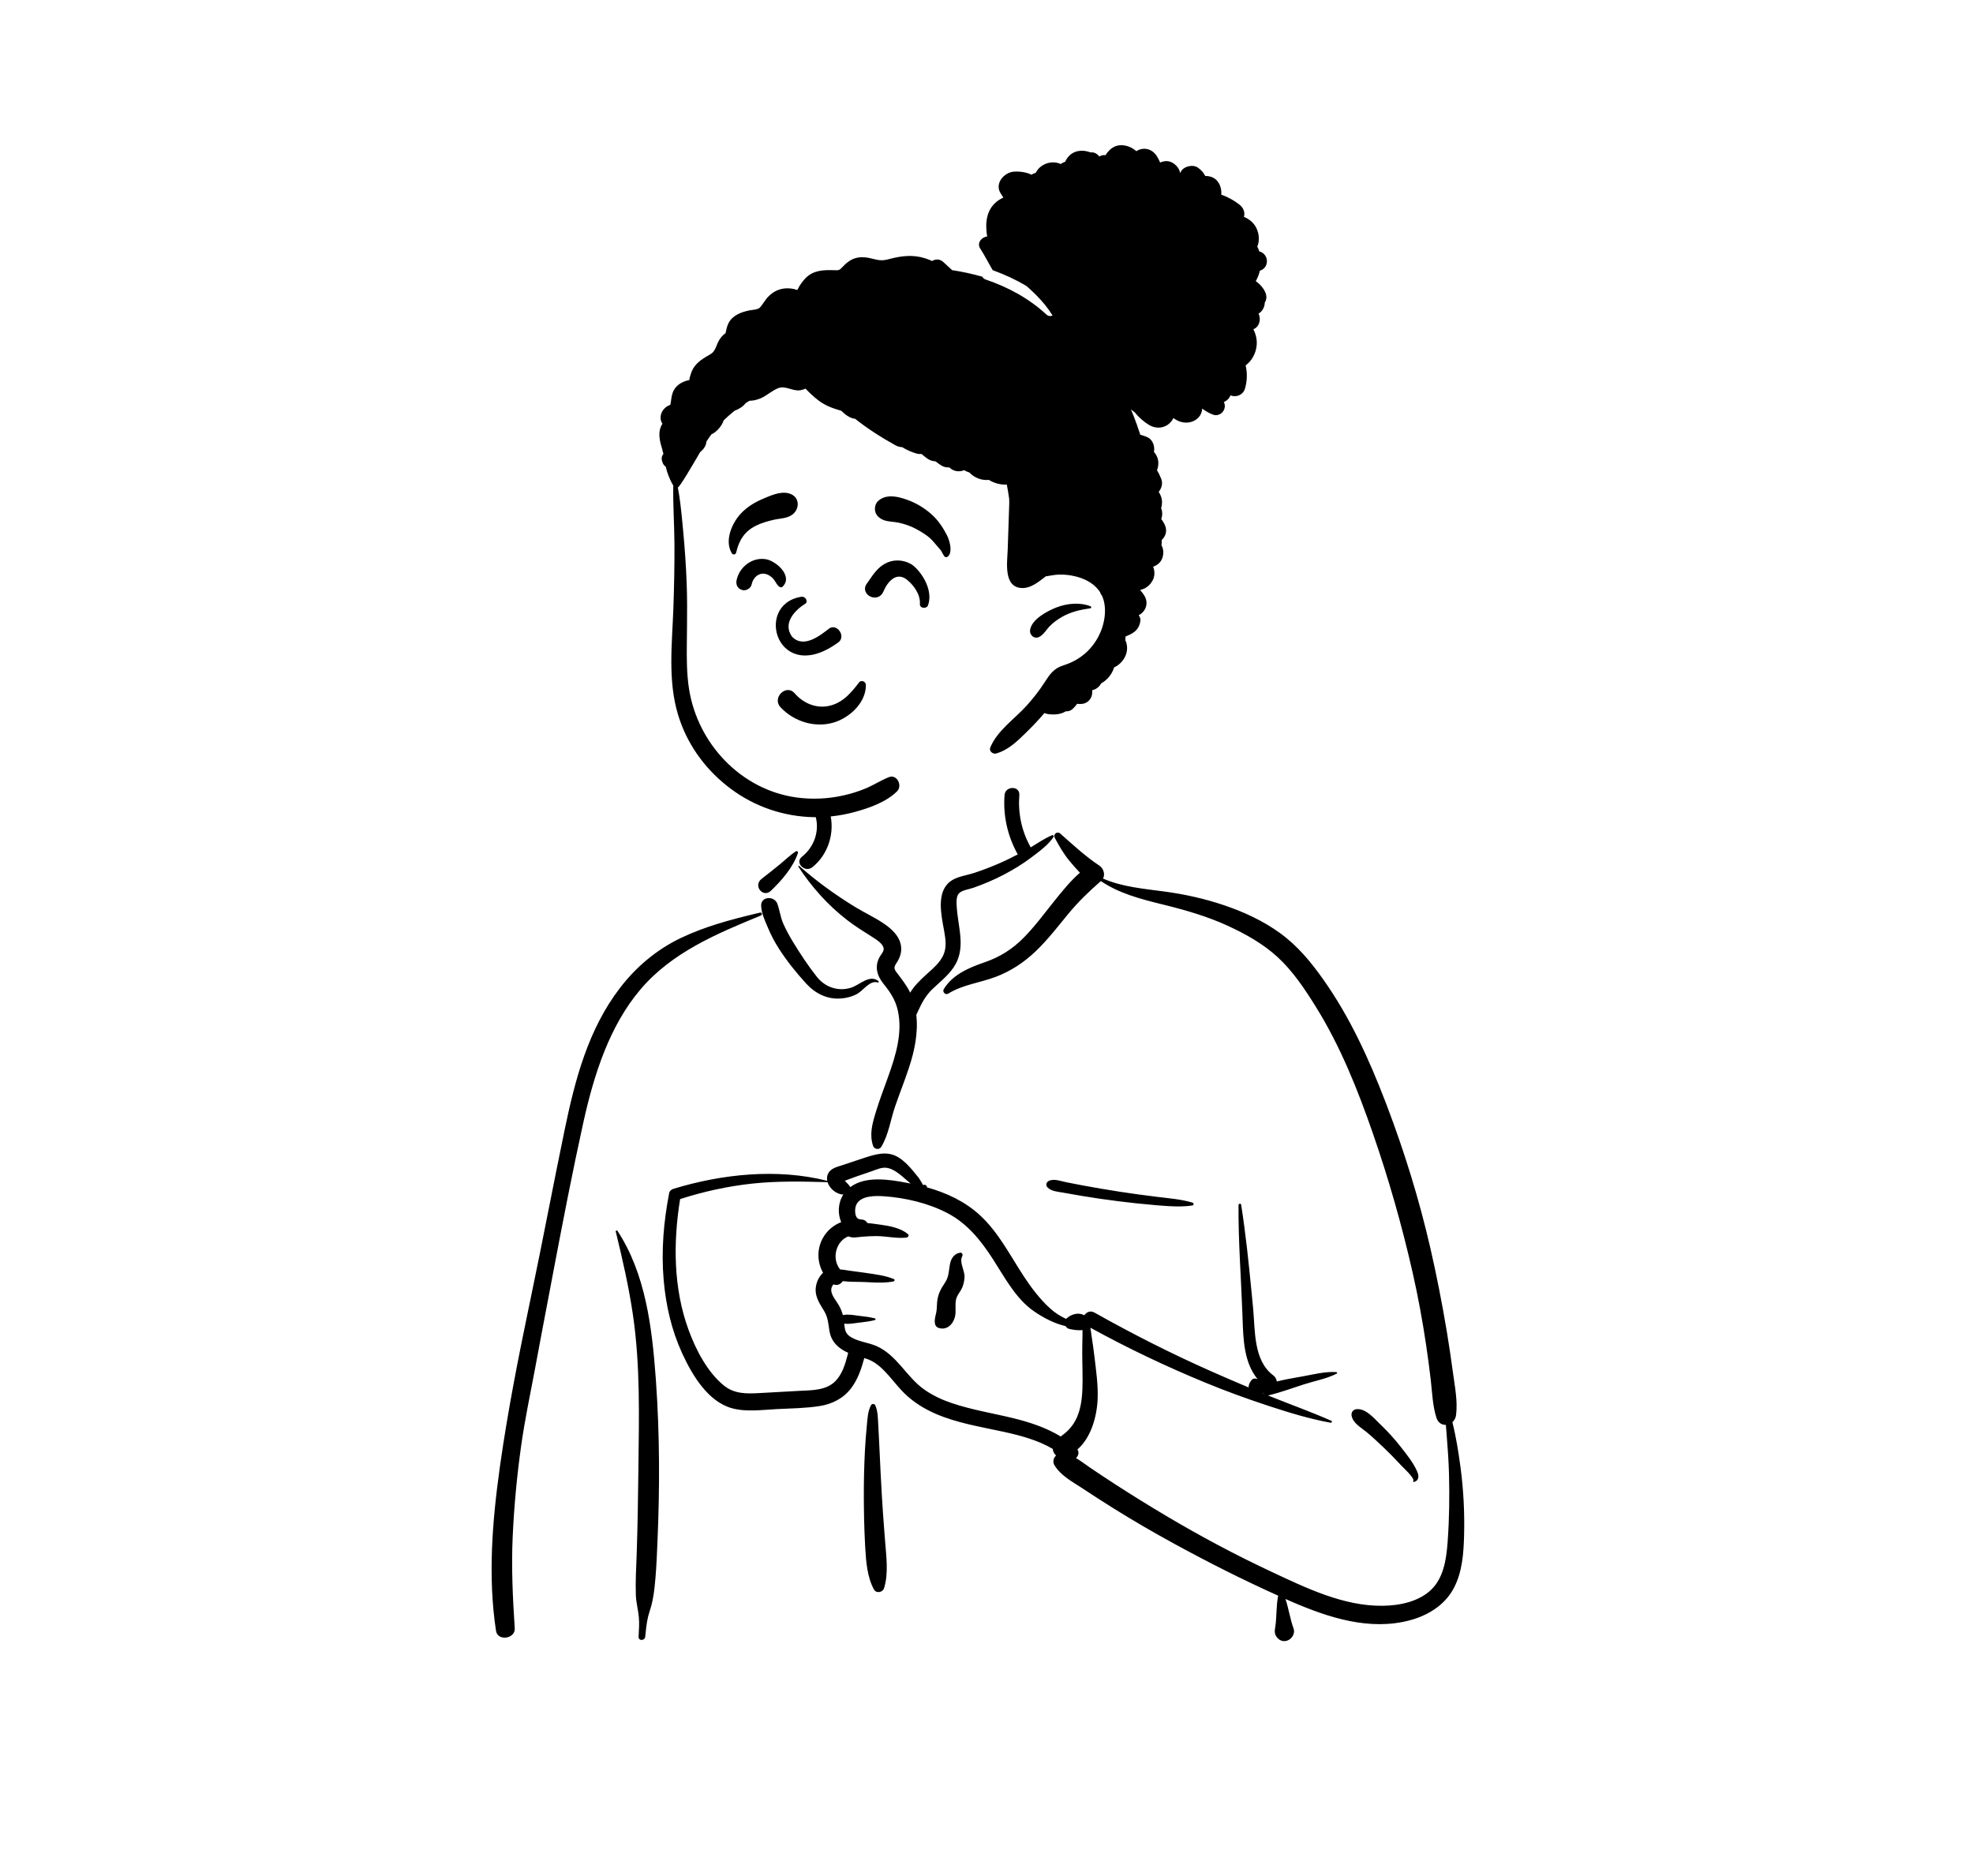<svg width="1590" height="1512" viewBox="0 0 1590 1512" fill="none" xmlns="http://www.w3.org/2000/svg">
<rect x="0" y="0" width="1590" height="1512" fill="#808080" stroke="none"/>
<rect width="1590" height="1512" transform="matrix(-1 0 0 1 1590 0)" fill="white"/>
<path fill-rule="evenodd" clip-rule="evenodd" d="M809.793 631.173C785.108 612.376 723.135 603.923 696.789 622.022C670.767 640.197 667.93 669.588 655.804 696.626C644.363 691.231 625.47 698.958 622.153 709.574C618.039 714.581 617.854 728.648 615.017 735.379C491.575 755.028 472.834 851.267 457.976 960.525C438.32 1071.39 393.699 1182.02 413.07 1296.11C410.546 1299.76 408.556 1303.31 406.716 1307.52C402.307 1315.03 407.986 1325.65 416.879 1325.23C428.39 1324.22 439.787 1322.84 451.352 1322.41C483.412 1321.3 515.501 1321.43 547.573 1321.84L551.946 1321.9C713.579 1323.91 875.203 1327.87 1036.84 1328.93C1042.71 1328.93 1045.58 1323.67 1044.8 1318.49C1043.22 1308.04 1041.76 1297.59 1040.23 1287.14C1078.46 1297.24 1119.1 1299.78 1157.23 1288.2C1159.9 1285.49 1151.01 1286.96 1149.61 1286.55C1184.69 1262.57 1174.21 1212.06 1171.11 1175.69C1151.78 1051.04 1144.97 913.118 1070.3 806.751C1037.99 763.343 990.635 728.975 936.216 721.242L934.706 721.035C918.794 718.914 901.061 718.23 887.148 709.574C871.501 697.083 864.833 674.002 848.372 673.786C842.936 673.715 835.541 680.591 827.584 685.26C826.99 674.989 821.455 666.322 820.233 658.358L820.134 657.677C818.859 648.393 820.605 640.04 809.793 631.173ZM544.505 963.818C579.196 939.719 668.809 951.828 670.86 953.177C675.377 956.148 677.322 956.411 679.765 960.269C682.177 960.589 684.587 960.921 686.995 961.263C691.826 962.841 688.246 968.783 682.666 966.663C686.022 981.137 676.145 991.431 672.213 1005.74C670.936 1010.39 672.167 1018.74 672.213 1023.49C671.832 1029.54 665.14 1036.69 666.255 1042.77C670.22 1064.35 691.738 1085.41 682.666 1106.35C676.656 1118.18 658.58 1124.21 646.562 1128.23C621.663 1137.78 578.279 1127.87 563.812 1106.35C556.096 1094.88 547.156 1065.93 542.555 1056.95L541.535 1042.71C539.02 1007.3 536.783 969.183 544.505 963.818Z" fill="white"/>
<path fill-rule="evenodd" clip-rule="evenodd" d="M854.416 671.698C852.021 669.577 848.477 672.242 849.999 675.107C853.419 681.546 856.927 687.647 861.517 693.339C864.3 696.79 867.281 700.054 870.302 703.282C862.549 709.989 855.9 718.316 849.621 726.12C841.592 736.101 834.001 746.505 824.988 755.638C816.099 764.645 806.27 770.942 794.387 775.14L791.986 775.974C780.048 780.165 767.289 785.825 760.56 797.128C759.233 799.357 761.905 802.111 764.151 800.72C775.844 793.48 789.583 792.024 802.311 787.24C814.606 782.619 825.324 775.507 834.794 766.43C844.248 757.368 852.186 747.058 860.466 736.966C868.654 726.987 877.47 718.464 887.155 710.021C902.1 720.075 919.16 724.45 936.507 728.747L938.401 729.216C955.769 733.516 973.044 738.51 989.338 745.998C1003.7 752.599 1017.83 760.482 1029.54 771.224C1041.96 782.624 1051.63 797.184 1060.47 811.423C1080.27 843.279 1094.18 878.179 1106.44 913.503C1119.18 950.245 1129.84 987.723 1138.44 1025.65C1142.82 1044.94 1146.37 1064.36 1149.29 1083.93C1150.7 1093.35 1151.95 1102.79 1153.04 1112.25C1154.21 1122.36 1154.48 1132.75 1157.58 1142.47C1158.91 1146.63 1162.05 1148.36 1165.19 1148.21L1165.83 1156.19C1166.67 1166.83 1167.46 1177.47 1167.73 1188.18C1168.17 1205.97 1167.97 1223.72 1166.69 1241.48L1166.51 1243.9C1165.5 1256.87 1163.26 1271.43 1153.51 1280.92C1143.41 1290.75 1127.89 1293.84 1114.29 1294.02C1082.6 1294.43 1052.1 1279.46 1024.06 1266.33C995.18 1252.8 967.091 1237.78 939.675 1221.5C925.713 1213.21 911.902 1204.64 898.267 1195.82C891.576 1191.49 884.932 1187.09 878.338 1182.61C874.561 1180.05 870.982 1177.24 867.137 1174.97C869.021 1173.22 869.862 1170.46 868.284 1168.05C879.399 1158.4 884.025 1141.18 884.566 1127.25C885.003 1116.01 883.348 1104.8 882.042 1093.66C881.383 1088.04 880.569 1082.43 879.724 1076.84C879.39 1074.63 879.135 1072.27 878.745 1069.94C908.758 1086.43 939.612 1101.12 971.283 1114.17C987.517 1120.86 1003.96 1126.87 1020.63 1132.38L1024.01 1133.49C1039.8 1138.66 1055.97 1143.55 1072.3 1146.5C1073.17 1146.66 1073.88 1145.37 1072.95 1144.96C1057.04 1137.94 1040.57 1132.02 1024.42 1125.55L1021.77 1124.47V1124.47C1022.07 1124.45 1022.39 1124.41 1022.72 1124.33C1032.19 1122.05 1041.59 1118.52 1050.88 1115.56C1059.5 1112.8 1069.19 1111.07 1077.25 1106.92C1077.87 1106.6 1077.52 1105.74 1076.92 1105.7C1067.86 1105.07 1058.03 1107.71 1049.15 1109.26L1045.81 1109.85C1040.22 1110.83 1034.51 1111.89 1028.95 1113.27C1028.74 1111.41 1027.7 1109.54 1026.22 1108.44C1009.93 1096.37 1011.58 1072 1009.84 1054.02L1008.55 1040.68C1006.27 1017.32 1003.87 993.969 1000.21 970.788C1000.02 969.55 998.103 969.905 998.095 971.074C997.906 999.809 1000.08 1028.41 1001.16 1057.1L1001.33 1061.81C1001.93 1079.51 1002.4 1097.89 1013.55 1111.51C1011.99 1110.6 1009.89 1110.6 1008.62 1112.11C1007.07 1113.95 1006.17 1116.03 1006.2 1118.06C996.128 1113.84 986.097 1109.5 976.115 1105.08C944.022 1090.86 912.602 1074.95 882.013 1057.74C878.721 1055.88 875.592 1057.34 873.964 1059.78L873.729 1059.75C873.689 1059.74 873.65 1059.74 873.609 1059.74L873.376 1059.73C873.367 1059.73 873.358 1059.73 873.35 1059.73C869.044 1057.36 863.178 1059.05 859.483 1062.5C859.374 1062.6 859.281 1062.72 859.184 1062.83C854.506 1060.73 850.138 1057.89 846.174 1054.3C838.062 1046.94 831.191 1037.85 825.201 1028.74C814.17 1011.95 804.8 993.277 789.899 979.456C777.792 968.227 762.782 961.236 747.035 956.847C747.101 956.387 746.925 955.897 746.607 955.571C745.798 954.742 745.221 954.455 744.176 954.958C744.093 954.999 744.043 955.055 744.009 955.115L742.472 952.49C741.633 951.065 740.772 949.63 740.474 949.253C738.686 947.002 736.846 944.768 734.978 942.581C731.811 938.878 728.202 935.224 724.023 932.656C714.873 927.035 705.254 930.216 695.847 933.288C690.163 935.145 684.498 937.062 678.824 938.947L678.238 939.138C674.008 940.497 669.057 941.686 667.165 946.169C666.416 947.943 666.3 949.784 666.649 951.57C626.465 941.351 581.833 946.046 542.62 958.042C541.115 958.502 539.612 959.74 539.295 961.366C534.802 984.407 532.801 1008.04 534.834 1031.47C536.588 1051.7 541.07 1071.52 549.516 1090.04L549.996 1091.09C557.933 1108.25 570.514 1129.4 589.727 1134.78C601.328 1138.03 614.159 1136.12 625.991 1135.52C637.49 1134.94 649.244 1134.86 660.634 1133.05C670.778 1131.44 679.666 1126.89 685.935 1118.65C691.343 1111.53 694.191 1102.93 696.524 1094.37C697.592 1094.71 698.653 1095.08 699.697 1095.48C704.104 1097.21 707.838 1099.98 711.214 1103.25C718.343 1110.16 723.873 1118.54 731.332 1125.13C738.084 1131.09 745.778 1135.73 754.031 1139.3C771.132 1146.69 789.478 1149.64 807.567 1153.56L808.829 1153.83C822.447 1156.82 836.347 1160.49 848.367 1167.58C848.602 1169.66 849.553 1171.63 851.077 1172.92C848.957 1174.91 848.059 1178.06 849.922 1181.02C855.126 1189.28 864.089 1193.97 872.136 1199.26L872.66 1199.6C880.576 1204.85 888.561 1209.99 896.611 1215.03C912.976 1225.28 929.683 1234.96 946.626 1244.22C973.877 1259.1 1001.71 1273.15 1030.05 1285.88C1028.35 1294.25 1028.97 1302.88 1027.69 1311.31L1027.5 1312.51C1026.95 1315.63 1027.69 1318.25 1029.84 1320.29L1030.07 1320.5L1030.07 1320.47L1030.27 1320.66L1030.34 1320.72L1030.31 1320.7C1030.56 1320.93 1030.82 1321.14 1031.08 1321.32L1031.41 1321.53V1321.53C1033.49 1322.79 1036.16 1322.78 1038.28 1321.67L1038.52 1321.53L1038.93 1321.3C1041.74 1319.68 1043.67 1315.68 1042.51 1312.51C1039.65 1304.7 1038.57 1296.37 1035.92 1288.51L1038.02 1289.44V1289.44L1040.78 1290.65C1070.66 1303.57 1103.85 1314.45 1136.4 1305.64C1150.79 1301.75 1164.23 1293.51 1171.43 1280.09C1178.51 1266.89 1179.51 1251.55 1179.89 1236.86C1180.35 1218.73 1179.38 1200.32 1176.99 1182.35C1175.38 1170.28 1173.44 1157.99 1170.45 1146.05C1171.99 1144.69 1173.12 1142.74 1173.42 1140.33C1174.83 1128.92 1172.36 1117.06 1170.85 1105.72C1169.37 1094.64 1167.73 1083.58 1165.88 1072.56C1162.15 1050.3 1157.82 1028.09 1152.77 1006.09C1143.79 966.941 1131.93 928.486 1117.65 890.95L1116.4 887.68C1103.2 853.372 1087.92 819.794 1066.65 789.654C1056.47 775.234 1045.71 762.16 1031.33 751.769C1017.86 742.033 1002.67 735.023 986.985 729.665C971.286 724.303 955.15 720.71 938.729 718.475C922.052 716.205 904.449 714.813 888.892 707.973C890.86 704.445 889.171 699.682 885.859 697.494C874.713 690.13 864.406 680.55 854.416 671.698ZM497.61 991.919C497.143 991.21 496.034 991.658 496.239 992.497C501.66 1014.71 506.749 1036.96 510.072 1059.59C516.071 1100.44 514.967 1141.83 514.477 1182.98L514.452 1185.11C514.2 1207.27 513.85 1229.44 513.117 1251.6C512.747 1262.8 512.015 1274.1 512.413 1285.31C512.63 1291.39 514.25 1297.13 514.824 1303.14C515.327 1308.39 514.879 1313.72 514.628 1318.98C514.46 1322.48 519.62 1322.33 519.971 1318.98L520.42 1314.65C521.003 1309.17 521.723 1303.73 523.519 1298.48C525.678 1292.18 526.714 1285.98 527.463 1279.36C528.61 1269.21 529.12 1258.96 529.563 1248.75L529.866 1241.68C531.715 1198.97 531.65 1156.07 528.657 1113.41L528.438 1110.36C525.474 1070.04 520.331 1026.47 497.61 991.919ZM613.165 737.773C614.581 737.191 614.085 735.05 612.517 735.423L609.665 736.103C588.771 741.107 568.255 746.53 548.753 755.843C529.238 765.161 512.716 779.072 499.588 796.178C474.068 829.429 463.463 869.839 455.091 910.211C445.787 955.072 437.316 1000.1 427.931 1044.94L426.188 1053.3C417.504 1095.07 409.305 1136.86 403.264 1179.12L402.83 1182.19C396.738 1225.65 393.073 1270.62 399.721 1314.19C401.036 1322.81 415.382 1320.67 414.821 1312.15C413.201 1287.53 412.041 1263.03 413.162 1238.35C414.284 1213.67 416.599 1189.1 420.05 1164.63C422.954 1144.04 427.283 1123.71 431.114 1103.28L431.715 1100.05C434.923 1082.68 438.23 1065.32 441.53 1047.97L446.461 1021.98C453.852 983.064 461.388 944.117 469.903 905.449L470.408 903.173C478.741 865.971 491.026 827.002 516.021 797.46C541.386 767.479 577.697 752.38 613.165 737.773ZM705.332 1132.37C704.722 1131.01 702.588 1131.16 701.932 1132.37C699.362 1137.11 699.076 1143.17 698.59 1148.52L698.539 1149.07C697.921 1155.6 697.374 1162.16 697.039 1168.71C696.404 1181.15 696.1 1193.58 696.139 1206.03C696.179 1218.79 696.436 1231.54 697.124 1244.29L697.311 1247.7C697.939 1258.78 698.992 1271.13 704.255 1280.82C706.168 1284.34 711.371 1283.3 712.479 1279.74C716.109 1268.09 714.245 1254.27 713.314 1242.33L712.591 1233.01C711.875 1223.7 711.192 1214.38 710.651 1205.05C709.909 1192.29 709.297 1179.52 708.708 1166.75C708.517 1162.6 708.31 1158.45 708.091 1154.31L707.755 1148.09C707.468 1142.89 707.492 1137.18 705.332 1132.37ZM1113.48 1148.89L1111.87 1147.34C1106.94 1142.51 1100.71 1135.08 1093.41 1135.54C1090.51 1135.72 1088.65 1138.13 1089.26 1141C1090.54 1147.11 1096.78 1150.29 1101.27 1154.02C1106.19 1158.11 1110.83 1162.48 1115.46 1166.89C1119.56 1170.81 1123.51 1174.83 1127.37 1178.98L1128.81 1180.54C1130.19 1182.05 1140.03 1190.95 1138.96 1193.25L1138.9 1193.36C1138.61 1193.8 1139.1 1194.41 1139.59 1194.25C1143.84 1192.91 1143.58 1189.27 1141.97 1185.58C1138.88 1178.49 1133.48 1171.94 1128.76 1165.88C1124.05 1159.84 1118.96 1154.22 1113.48 1148.89V1148.89ZM689.939 971.137C693.224 963.373 705.325 963.536 712.195 964C729.495 965.169 748.213 969.546 763.606 977.632C779.564 986.015 790.314 999.447 799.933 1014.3L800.383 1015C809.758 1029.57 818.787 1046.82 833.467 1056.84C840.944 1061.95 849.675 1066.61 858.747 1068.63C859.37 1069.72 860.379 1070.59 861.702 1070.9L862.317 1071.04C864.901 1071.61 868.915 1072.25 872.382 1071.87C872.359 1073.56 872.377 1075.25 872.334 1076.85C872.212 1081.46 872.16 1086.08 872.16 1090.69C872.158 1100.35 872.677 1110.02 872.274 1119.67C871.917 1128.21 870.711 1137.14 866.611 1144.77C863.604 1150.37 859.635 1154.07 854.844 1157.61C843.058 1150.43 829.731 1146.05 816.205 1142.76C799.847 1138.78 783.098 1136.12 767.112 1130.72C759.418 1128.12 752.021 1124.72 745.319 1120.1C738.206 1115.2 732.773 1108.56 727.183 1102.07L726.309 1101.06C720.604 1094.52 714.379 1088.26 706.317 1084.71C699.374 1081.66 690.223 1081.11 684.152 1076.39C680.978 1073.91 680.712 1070.32 680.378 1066.65C684.266 1067.2 688.382 1066.31 692.257 1065.86L694.264 1065.62C697.929 1065.19 701.509 1064.71 705.116 1063.77C705.786 1063.6 705.786 1062.59 705.116 1062.42C700.853 1061.32 696.628 1060.85 692.257 1060.34L691.23 1060.21C687.276 1059.69 683.119 1058.91 679.241 1059.78C678.545 1057.13 677.54 1054.6 676.13 1052.07C674.151 1048.51 670.406 1044.48 669.9 1040.32C669.749 1039.08 670.038 1037.62 670.623 1036.52L670.824 1036.15C671.07 1035.71 671.361 1035.26 671.788 1034.99C671.835 1035.04 671.935 1035.11 672.152 1035.17C675.137 1036.11 677.741 1034.65 679.123 1032.4C684.99 1033.13 691.393 1032.88 696.895 1033.13L702.458 1033.4C708.402 1033.67 714.616 1033.79 720.202 1032.59C720.982 1032.42 721.218 1031.12 720.437 1030.79C713.57 1027.85 705.24 1026.91 697.888 1025.79C693.782 1025.16 689.646 1024.68 685.528 1024.12C682.786 1023.75 679.876 1023.14 677.035 1022.99C669.912 1014.13 673.75 1000.14 683.663 996.32C687.274 997.907 690.521 996.984 694.466 996.645C698.404 996.307 702.352 996.078 706.306 996.095C714.229 996.13 722.625 998.214 730.471 997.317C731.747 997.17 732.933 995.472 731.664 994.436C725.658 989.535 717.05 987.937 709.427 986.892L707.847 986.681C705.291 986.346 702.183 985.857 698.959 985.566C698.23 984.144 696.922 983.069 694.957 982.802C694.373 982.722 693.786 982.675 693.2 982.625L693.209 982.567V982.567C688.417 982.337 688.625 974.243 689.939 971.137ZM1018.01 1122.56C1018.09 1122.69 1018.19 1122.82 1018.28 1122.94L1018.44 1123.11L1017.65 1122.79L1018.01 1122.56V1122.56ZM606.317 953.788C626.487 951.621 646.686 952.078 666.916 952.66C668.534 957.952 674.166 962.462 679.623 962.632C675.349 969.137 674.908 977.941 677.905 984.84C671.542 987.373 666.06 991.923 662.732 998.403C658.117 1007.39 658.721 1017.38 663.282 1025.68C659.389 1029.21 657.092 1034.93 657.322 1040.33C657.579 1046.34 661.164 1051.48 664.143 1056.46C667.362 1061.84 667.47 1066.59 668.459 1072.62C669.906 1081.45 675.86 1086.8 683.521 1090.14L683.113 1091.75C681.138 1099.43 678.681 1107.55 673.036 1113.17C665.774 1120.4 654.508 1120.33 644.914 1120.79L644.451 1120.81C635.665 1121.25 626.883 1121.77 618.101 1122.27L611.514 1122.63C601.402 1123.19 591.691 1123.26 583.436 1116.57C569.959 1105.66 560.72 1087.6 554.872 1071.61C542.598 1038.06 542.451 1001.23 548.085 966.285C566.98 960.195 586.585 955.908 606.317 953.788ZM774.055 1009.46L773.907 1009.47C769.754 1009.94 766.901 1013.31 765.885 1017.3C764.409 1023.09 765.133 1028.34 761.582 1033.57C757.929 1038.95 755.683 1043.26 755.152 1049.91C754.934 1052.65 755.034 1055.38 754.425 1058.05L753.984 1059.93C753.515 1061.93 753.131 1063.86 753.364 1066.01C753.577 1067.96 754.531 1069.49 756.496 1070.12C762.899 1072.17 767.843 1067.45 769.497 1061.48C770.926 1056.33 769.018 1050.19 771.034 1045.35C772.151 1042.66 774.211 1040.42 775.375 1037.72C776.528 1035.04 777.107 1032.24 777.292 1029.33C777.643 1023.83 772.775 1017.22 775.491 1012.23C776.07 1011.17 775.415 1009.43 774.055 1009.46ZM859.108 952.661C854.772 951.78 849.853 949.761 845.577 951.439C843.379 952.303 842.293 954.983 844.15 956.846C847.374 960.078 852.06 960.258 856.403 961.02L856.785 961.089C861.92 962.039 867.064 962.94 872.215 963.794C881.906 965.399 891.62 966.818 901.368 968.024C911.38 969.263 921.42 970.366 931.474 971.196L935.366 971.516C943.859 972.195 952.696 972.707 961.029 971.406C962.24 971.217 962.045 969.454 961.029 969.145C951.9 966.382 941.886 965.641 932.448 964.472C922.414 963.227 912.397 961.912 902.406 960.352C892.431 958.794 882.469 957.122 872.544 955.274C868.058 954.44 863.579 953.569 859.108 952.661ZM702.654 943.79C706.459 942.443 710.645 940.447 714.768 941.115C721.878 942.267 728.206 949.194 733.834 953.756L731.008 953.207C716.548 950.428 697.401 947.434 685.263 956.627C685.232 956.574 685.208 956.521 685.173 956.468C684.193 954.98 683.058 953.819 681.819 952.546C681.7 952.434 681.586 952.319 681.473 952.202L680.805 951.49L682.334 950.96C685.608 949.803 689.488 948.308 690.101 948.09L690.144 948.075C694.319 946.661 698.499 945.263 702.654 943.79ZM821.455 640.716C822.05 633.063 810.139 633.126 809.549 640.716C808.262 657.286 811.991 673.699 820.017 688.226C820.076 688.332 820.141 688.426 820.203 688.526C815.183 691.138 810.106 693.644 804.916 695.884C798.277 698.75 791.513 701.36 784.628 703.574C778.4 705.578 770.727 706.369 765.491 710.539C754.45 719.331 758.598 737.577 760.722 749.404L761.054 751.271C762.111 757.357 762.876 763.601 760.31 769.442C757.57 775.681 752.029 780.309 747.086 784.773L746.088 785.678C741.709 789.667 736.705 794.515 733.493 799.923C730.561 793.861 726.564 788.907 722.338 783.33C719.323 779.35 721.469 778.038 723.635 774.15C725.72 770.408 726.738 766.419 726.086 762.15C724.883 754.266 718.582 748.571 712.31 744.292C704.903 739.241 696.636 735.499 688.979 730.8C673.245 721.146 657.922 710.108 644.117 697.849C643.736 697.51 643.076 697.954 643.381 698.417C654.286 715.004 667.073 729.337 682.788 741.503C689.161 746.436 695.854 750.528 702.593 754.829L704.531 756.072C707.236 757.825 710.611 760.168 711.834 763.152C713.065 766.153 710.44 768.419 709.027 770.905C704.54 778.799 706.705 786.165 712.025 792.86L712.272 793.169C717.558 799.683 721.564 805.741 723.48 814.063C727.597 831.939 721.863 850.561 715.86 867.343L715.623 868.005C712.376 877.051 708.925 886.031 706.104 895.222L705.328 897.763C702.772 906.219 700.679 914.56 703.546 923.254C704.521 926.211 708.554 926.91 710.229 924.127C716.138 914.313 717.611 902.503 721.315 891.713C724.925 881.197 729.07 870.871 732.557 860.312C737.047 846.717 740.052 832.083 738.421 817.823C738.469 817.74 738.522 817.662 738.562 817.574L739.705 815.074C742.822 808.304 745.832 802.392 751.5 796.996C757.412 791.367 763.829 786.384 768.481 779.57C778.586 764.768 772.337 748.304 771.116 732.12L770.977 730.135C770.755 726.775 770.633 722.208 772.828 719.883C775.297 717.265 781.087 716.597 784.363 715.438C792.829 712.442 801.172 708.951 809.118 704.759C816.682 700.769 824.009 696.361 830.831 691.197L834.289 688.595C839.745 684.479 845.402 679.984 849.058 674.381C849.48 673.736 848.763 672.695 847.999 673.004C841.895 675.481 836.318 679.421 830.607 682.849C830.518 682.64 830.415 682.429 830.298 682.217C823.232 669.429 820.326 655.261 821.455 640.716ZM626.472 728.331C624.04 721.662 612.956 722.177 613.398 730.101C613.737 736.188 616.322 741.683 618.685 747.211L618.937 747.803C621.377 753.562 624.195 758.969 627.567 764.247C634.01 774.337 641.557 783.701 649.618 792.538C656.926 800.55 666.518 805.449 677.571 804.635C682.228 804.292 686.929 803.107 691.01 800.781C695.857 798.017 701.121 789.718 707.305 791.728C707.903 791.922 708.461 791.046 707.944 790.631C700.805 784.882 692.702 793.796 685.867 795.944C675.568 799.179 664.999 795.602 658.37 787.276C651.449 778.583 645.079 768.85 639.262 759.385C636.308 754.579 633.613 749.591 631.285 744.45C628.936 739.261 628.402 733.622 626.472 728.331ZM643.073 687.288C643.373 686.367 642.229 685.491 641.42 686.017C636.729 689.071 632.664 693.106 628.337 696.643C623.536 700.567 618.7 704.411 613.789 708.196C606.63 713.715 614.933 723.875 621.235 717.846C629.859 709.599 639.304 698.815 643.073 687.288ZM668.828 655.009C666.923 647.66 655.651 650.691 657.294 657.954L657.347 658.175C660.458 670.172 656.028 682.385 646.569 690.162L646.22 690.445C640.236 695.234 648.714 703.606 654.639 698.863C667.574 688.511 672.955 670.926 668.828 655.009Z" fill="black"/>
<path fill-rule="evenodd" clip-rule="evenodd" d="M805.514 214.867C653.944 207.414 551.103 326.946 546.679 374.612C543.608 407.699 545.692 451.827 545.692 481.393C545.692 496.485 538.076 542.359 546.679 564.355C565.825 613.314 587.457 651.663 647.394 651.663C707.331 651.663 798.703 620.598 830.078 580.531C835.807 573.215 906.992 519.665 906.992 477.572C906.992 387.767 913.665 220.186 805.514 214.867Z" fill="white"/>
<path fill-rule="evenodd" clip-rule="evenodd" d="M908.914 117.873C900.276 115.173 894.763 119.06 890.83 125.082C889.963 124.913 889.124 124.924 888.19 125.149C887.959 125.205 887.4 125.416 886.977 125.582C886.65 125.719 886.355 125.885 886.071 126.061L885.902 125.972V125.972C885.254 125.265 884.573 124.62 883.838 124.1C882.186 122.932 880.484 122.592 878.869 122.832L878.121 122.557V122.557C871.727 120.329 864.795 121.363 860.46 126.871C859.621 127.935 858.943 129.12 858.364 130.37C857.064 130.796 855.844 131.412 854.793 132.17C854.055 131.823 853.275 131.531 852.44 131.316C847.723 130.106 842.767 131.248 838.923 134.14C837.051 135.547 835.674 137.309 834.63 139.321C833.441 139.6 832.266 140.102 831.165 140.776C830.219 140.305 829.258 139.863 828.273 139.56C824.672 138.454 820.809 138.047 817.061 138.326C808.985 138.924 801.174 148.149 806.572 156.071L806.739 156.311C807.424 157.266 808.02 158.253 808.572 159.256C806.639 160.097 804.777 161.222 803.057 162.632C794.644 169.527 793.887 180.157 795.46 190.184L795.527 190.602H795.507C791.037 191.026 787.178 195.695 789.819 200.086L789.947 200.292C793.522 205.815 796.586 211.916 800.001 217.728C809.452 221.135 818.565 225.331 827.146 230.415C832.491 235.097 837.58 240.047 842.057 245.554C844.292 248.304 846.345 251.215 848.232 254.233C846.723 254.958 844.857 254.921 843.281 253.461C829.262 240.47 812.325 231.353 794.291 225.243C792.992 224.802 792.14 223.972 791.662 222.99C783.656 220.709 775.509 218.94 767.281 217.688C765.013 215.527 762.637 213.461 760.379 211.309C757.496 208.563 753.885 208.603 751.187 210.328C749.847 209.717 748.477 209.177 747.085 208.693L746.222 208.399C745.862 208.281 745.518 208.144 745.164 208.036C735.509 205.084 726.68 206.18 717.183 208.605L715.967 208.922C711.54 210.096 708.754 209.908 704.467 208.827L703.984 208.704C699.429 207.516 694.557 206.636 689.901 207.887C685.03 209.196 681.798 212.108 678.479 215.626L678.147 215.98C676.599 217.636 675.704 217.817 673.677 217.776L671.506 217.712C663.312 217.487 655.288 217.833 649.15 224.171C646.882 226.514 644.447 229.831 642.986 232.859L642.774 233.311C642.706 233.458 642.646 233.581 642.59 233.691C641.71 233.549 640.34 232.992 639.688 232.865C630.758 231.133 623.307 233.802 617.572 240.839C616.318 242.379 614.423 245.403 613.11 247.065C612.65 247.455 612.216 247.873 611.805 248.312C609.652 249.687 606.601 249.6 604.187 250.082C597.608 251.392 590.576 253.894 587.231 260.155C585.833 262.768 585.316 265.627 584.726 268.483C582.514 269.936 580.781 272.03 579.435 274.297C577.799 277.049 577.103 280.42 575.219 283.019C573.851 284.907 571.76 285.915 569.771 287.069L569.012 287.515C563.117 291.025 558.502 294.92 556.561 301.797L556.393 302.408C556.079 303.462 554.974 306.468 555.936 306.017C555.107 306.474 553.699 306.635 552.943 306.885C548.854 308.238 545.299 310.424 543.121 314.263C541.464 317.184 541.163 320.23 540.688 323.451L540.486 324.752C540.435 325.066 540.373 325.432 540.309 325.786L540.245 326.135L540.233 326.143C539.492 326.463 538.765 326.81 538.05 327.184C534.661 329.179 532.344 332.642 532.344 336.651C532.344 338.597 532.952 340.113 533.837 341.466C533.121 342.55 532.567 343.705 532.148 344.992C531.326 347.505 531.269 350.253 531.545 352.853C531.877 355.973 532.678 358.814 533.621 361.794C533.984 362.944 534.131 364.551 534.678 365.649C533.669 366.936 533.067 368.509 533.254 370.061C533.521 372.281 534.534 374.876 536.545 376.121C537.528 380.971 539.644 385.927 541.727 389.892C541.967 390.352 542.257 390.762 542.577 391.102C542.287 406.932 543.447 422.873 543.527 438.682C543.617 455.892 543.257 473.113 542.657 490.302C541.647 518.792 538.037 548.252 546.447 576.033C553.327 598.772 567.108 618.292 585.587 633.092C604.507 648.232 627.316 656.993 651.537 658.363C663.857 659.052 676.387 657.652 688.307 654.462L689.581 654.116C701.113 650.948 714.471 646.108 722.957 637.632C727.437 633.152 722.907 623.663 716.337 626.272C709.827 628.863 703.986 632.692 697.527 635.392C691.757 637.802 685.736 639.652 679.637 641.012C667.407 643.762 654.437 644.363 642.007 642.652C597.127 636.512 562.157 599.243 555.257 555.052C553.348 542.814 553.383 530.375 553.512 518.009L553.654 504.459C553.763 493.124 553.804 481.783 553.387 470.453C552.857 455.873 551.827 441.302 550.447 426.783L549.728 419.228C548.875 410.387 547.914 401.48 546.257 392.762C547.614 392.833 558.321 374.517 564.263 364.282C566.432 362.562 568.263 360.425 568.97 357.66C569.117 357.083 569.193 356.501 569.239 355.918C570.529 353.891 571.89 351.916 573.326 350L573.64 349.859C573.881 349.749 574.068 349.658 574.178 349.596C577.312 347.819 579.929 345.127 581.72 342.007C582.324 340.955 582.819 339.857 583.221 338.734C585.776 336.227 588.449 333.835 591.257 331.592C591.533 331.372 591.818 331.166 592.096 330.949C595.671 329.615 598.809 327.605 601.097 324.71C602.053 324.118 603.016 323.538 603.987 322.97C606.901 322.943 609.845 322.264 612.709 321.087C617.949 318.935 622.134 314.682 627.398 312.711C632.965 310.628 638.83 315.362 644.745 314.508C646.255 314.29 647.752 313.831 649.144 313.165C652.475 316.693 656.01 320.019 659.907 322.93C665.564 327.156 671.348 329.087 677.905 330.996C681.154 334.079 684.792 337.068 689.179 337.507C699.332 345.623 710.191 352.469 721.617 358.825C723.455 359.847 725.282 360.308 727.016 360.32C730.6 362.57 734.512 364.301 738.645 365.499C739.94 365.874 741.275 365.953 742.588 365.792L746.174 368.713V368.713C748.67 370.745 751.332 371.716 753.879 371.779C755.429 372.966 757.035 374.089 758.688 375.169C760.459 376.328 762.756 376.808 765.064 376.668C768.589 380.116 773.16 380.478 776.988 378.89C777.514 379.198 778.055 379.49 778.663 379.777C779.489 380.168 780.351 380.498 781.23 380.765C785.222 385.067 791.065 387.323 796.92 386.733C801.292 389.411 806.381 390.804 811.356 390.491C812.115 394.303 812.743 398.129 813.274 401.968L813.329 404.78C813.334 405.235 813.335 405.591 813.329 405.825L813.326 405.918C812.839 418.247 812.573 430.582 812.092 442.913L812.048 443.886C811.501 454.659 808.85 474.3 824.685 473.873C830.586 473.713 836.441 469.368 841.036 465.795L841.683 465.291C842.035 465.017 842.396 464.736 842.759 464.45C846.193 464.004 849.579 463.169 853.047 463.042C857.327 462.892 861.827 463.332 865.997 464.302C873.357 466.012 880.477 469.363 885.277 475.432C885.697 475.962 886.087 476.522 886.457 477.082C886.797 478.232 887.377 479.292 888.147 480.212C892.687 490.422 890.066 503.913 885.047 513.252C879.067 524.376 869.604 532.067 857.704 535.941L857.107 536.132C848.977 538.672 845.867 543.592 841.447 550.432C837.307 556.852 832.557 562.832 827.457 568.512C817.587 579.502 803.736 588.573 797.997 602.482C796.837 605.283 800.157 607.922 802.727 607.203C812.797 604.373 819.857 597.203 827.177 590.073C832.243 585.135 837.115 579.999 841.686 574.604C842.645 575.047 843.7 575.345 844.799 575.479C849.649 576.071 854.651 575.825 858.897 573.211C860.854 573.389 862.893 572.71 864.407 571.323C865.796 570.047 866.994 568.667 868.006 567.198C869.544 567.333 871.054 567.374 872.495 567.135C873.19 567.07 873.863 566.887 874.48 566.587C875.626 566.134 876.713 565.436 877.711 564.365C879.733 562.195 880.508 559.129 880.135 556.215C880.535 556.131 880.932 556.028 881.324 555.895C884.016 554.984 886.088 553.175 887.412 550.713C889.781 549.384 891.914 547.582 893.529 545.668C895.496 543.339 896.98 540.714 897.852 537.815C898.753 537.396 899.628 536.911 900.466 536.343C906.471 532.28 909.909 524.652 907.551 517.599L907.471 517.377C907.351 517.059 907.135 516.518 906.869 515.908C906.907 515.411 906.947 514.914 906.974 514.416L907.057 512.914V512.914L908.26 512.403V512.403C914.26 510.017 918.316 506.796 919.037 500.045C919.187 498.649 918.645 497.225 917.79 496.035L917.794 495.661V495.661C918.184 495.459 918.555 495.252 918.882 495.044C922.153 492.955 924.163 489.211 923.938 485.339C923.732 481.809 921.776 478.995 919.578 476.393L918.95 475.664C918.898 475.605 918.84 475.539 918.777 475.468L920.23 475.01C921.173 474.71 922.037 474.412 922.658 474.064C925.062 472.717 927.1 470.896 928.357 468.582C928.54 468.295 928.726 468.013 928.894 467.707C930.517 464.746 930.729 460.952 929.682 457.773C929.558 457.398 929.398 457.045 929.234 456.694C933.654 455.136 937.057 451.916 937.467 445.982C937.628 443.648 937.117 441.323 936.006 439.332C936.252 437.991 936.303 436.601 936.144 435.226C937.699 433.757 938.907 431.987 939.447 429.828C940.468 425.749 938.599 421.868 935.821 418.309C936.849 415.495 936.902 412.32 935.728 409.487C936.18 408.073 936.437 406.578 936.451 405.043C936.482 401.644 935.435 398.805 933.744 396.39C936.121 393.484 937.25 389.622 935.846 386.003C934.847 383.431 933.705 381.078 932.389 378.898C933.08 377.24 933.482 375.383 933.482 373.304C933.482 369.564 932.08 366.601 929.935 364.176C930.866 359.747 928.973 354.353 924.847 352.403C923.292 351.667 921.21 350.899 918.916 350.301C918.055 347.611 917.156 344.932 916.207 342.272C914.712 338.085 913.104 333.956 911.4 329.875C912.381 330.734 913.41 331.535 914.474 332.261C917.839 336.539 922.3 340.245 926.049 342.462C933.481 346.858 941.981 344.25 945.65 336.895C949.098 339.469 953.236 340.993 957.651 340.472C962.657 339.881 967.234 336.639 968.484 331.582C968.665 330.85 968.774 330.059 968.785 329.263C971.656 331.307 974.66 333.188 977.955 334.265C982.152 335.637 986.436 332.346 986.99 328.246C987.209 326.621 986.905 325.185 986.258 323.972L986.668 323.81C986.736 323.782 986.804 323.752 986.871 323.721C989.072 322.69 990.781 320.8 991.593 318.62C996.359 320.464 1001.82 318.303 1003.33 313.062C1005.13 306.832 1005.24 300.522 1003.83 294.453C1008.88 290.783 1012.17 284.613 1012.73 278.163C1013.14 273.533 1012.03 269.259 1010.08 265.307C1014.86 263.521 1016.5 257.261 1014.23 252.751C1017.25 251.025 1019.21 247.366 1019.26 243.804C1020.6 241.764 1021.04 239.137 1019.92 236.193C1018.45 232.314 1015.45 229.069 1012.01 226.524C1013.51 223.916 1014.62 221.072 1015.31 218.133C1018.16 217.3 1020.46 214.998 1020.92 211.541C1021.51 207.207 1018.66 203.533 1014.82 202.563C1014.39 201.243 1013.87 199.952 1013.23 198.712C1015.13 194.212 1014.85 188.522 1012.4 183.602C1010.23 179.252 1006.7 176.592 1002.45 174.752C1003.53 171.052 1002.1 167.362 998.497 164.612C994.102 161.251 989.282 158.682 984.217 156.867C984.667 150.844 982.149 144.676 976.198 142.576C974.607 142.015 972.951 141.808 971.268 141.815C970.046 139.158 968.007 136.998 965.346 135.086C961.319 132.194 953.794 133.96 951.561 138.496L951.452 138.729C951.338 138.986 951.215 139.221 951.098 139.47C950.648 137.268 949.596 135.188 947.905 133.483C943.678 129.22 939.215 129.14 934.92 130.963C934.132 129.009 933.178 127.151 932.018 125.452C927.807 119.288 920.85 118.503 915.756 121.841C913.714 120.046 911.435 118.662 908.914 117.873ZM878.806 488.542C870.327 485.222 860.037 486.203 851.657 489.392L851.043 489.63C843.642 492.557 831.617 499.066 830.167 507.392C829.417 511.703 833.516 515.432 837.677 513.163C841.297 511.192 843.327 507.222 846.207 504.342C849.056 501.493 852.247 499.203 855.726 497.192C862.986 493.002 870.617 491.372 878.806 490.163C879.726 490.033 879.476 488.802 878.806 488.542Z" fill="black"/>
<path fill-rule="evenodd" clip-rule="evenodd" d="M648.958 582.159C656.325 584.292 664.232 584.483 671.741 582.28C678.552 580.281 685.545 575.882 690.558 570.062C695.011 564.891 697.895 558.608 697.781 551.901C697.768 551.135 697.494 550.495 697.073 549.999C696.62 549.465 695.986 549.098 695.307 548.939C694.609 548.775 693.871 548.833 693.243 549.119C692.674 549.377 692.187 549.816 691.882 550.457C691.112 551.469 690.345 552.466 689.574 553.435C683.38 561.084 677.382 566.799 668.068 568.849C663.015 569.962 657.968 569.469 653.337 567.771C648.38 565.954 643.898 562.76 640.387 558.671C638.8 556.824 636.926 556.07 635.094 556.057C633.018 556.043 630.966 557.007 629.421 558.549C627.901 560.065 626.884 562.124 626.791 564.279C626.71 566.17 627.327 568.145 628.968 569.907C634.373 575.711 641.379 579.964 648.958 582.159ZM649.186 486.367C641.634 490.957 630.128 501.66 638.252 513.04C647.814 523.073 661.581 511.569 668.366 506.366C674.657 502.334 681.725 512.704 675.888 517.413C626.864 553.708 606.969 487.567 645.366 480.97C649.594 480.243 651.164 484.947 649.186 486.367ZM719.825 466.17C722.252 464.618 725.107 464.085 728.271 465.525C730.744 466.649 735.081 470.398 738.099 475.325C740.164 478.697 741.628 482.651 741.323 486.771C741.252 487.728 741.606 488.433 742.163 488.955C742.604 489.367 743.24 489.669 743.987 489.764C744.621 489.844 745.331 489.772 745.909 489.592C747.007 489.249 747.588 488.536 747.807 487.955C749.92 482.343 749.01 476.08 746.642 470.43C743.445 462.805 737.641 456.418 733.838 454.358C727.33 450.833 719.653 450.671 713.136 454.262C707.589 457.319 704.12 462.253 700.67 467.283C699.936 468.353 699.209 469.414 698.456 470.457C696.949 472.546 696.799 474.619 697.382 476.396C698.029 478.364 699.678 480.025 701.741 480.895C703.647 481.699 705.859 481.812 707.817 480.986C709.471 480.288 710.988 478.929 711.949 476.622C713.566 472.736 716.261 468.45 719.825 466.17V466.17ZM596.559 474.814C598.221 475.68 599.522 475.942 601.366 475.389C602.385 475.083 603.393 474.496 604.182 473.707C604.964 472.925 605.528 471.953 605.748 470.874C606.287 468.211 607.744 465.719 609.819 464.095C611.594 462.706 613.833 461.97 616.317 462.385C618.998 462.833 621.551 464.552 623.31 466.579C623.898 467.257 624.359 468.027 624.822 468.792C625.689 470.223 626.531 471.553 627.726 472.603C628.179 473.003 628.862 473.28 629.523 473.28C629.792 473.28 630.065 473.236 630.324 473.155C632.992 470.478 633.505 468.446 633.419 466.431C633.329 464.319 632.496 462.179 631.15 460.184C627.992 455.502 621.997 451.663 617.952 450.793C612.411 449.603 606.909 451.032 602.497 454.126C597.958 457.31 594.595 462.254 593.546 467.825C593.294 469.167 593.401 470.615 593.912 471.871C594.411 473.098 595.281 474.149 596.559 474.814ZM707.606 416.253C710.931 419.492 714.866 419.994 718.847 420.44C721.059 420.691 722.825 420.892 724.563 421.284C729.339 422.363 734.061 423.986 738.368 426.325C742.871 428.77 747.778 431.718 751.308 435.495C752.147 436.394 752.938 437.337 753.731 438.282C754.453 439.144 755.149 439.974 755.883 440.774C756.725 441.693 757.525 442.656 758.321 443.617C758.813 444.427 758.91 444.627 759.01 444.834C759.159 445.146 759.332 445.495 759.53 445.869C759.802 446.382 760.119 446.943 760.452 447.452C761.006 448.383 761.303 448.639 761.56 448.753C761.986 448.943 762.39 449.037 762.782 448.986C763.149 448.939 763.496 448.762 763.838 448.473C765.545 447.031 766.048 444.664 765.996 442.151C765.918 438.338 764.512 434.117 763.215 431.522C760.201 425.492 756.021 419.224 750.994 414.724C745.258 409.587 738.982 405.698 731.774 403.018C727.295 401.352 722.109 399.823 717.229 400.016C713.716 400.155 710.363 401.199 707.593 403.807C705.893 405.408 705.076 407.685 705.076 409.96C705.076 412.28 705.924 414.615 707.606 416.253ZM589.797 445.918C590.008 446.264 590.301 446.503 590.627 446.646C590.968 446.797 591.349 446.84 591.715 446.778C592.079 446.717 592.425 446.552 592.7 446.3C592.963 446.058 593.163 445.737 593.253 445.345C595.46 435.649 599.747 428.435 608.896 423.784C613.396 421.495 618.571 420.041 623.47 418.882C624.894 418.545 626.398 418.327 627.913 418.106C632.661 417.412 637.443 416.619 640.538 412.781C642.403 410.469 643.186 407.513 642.744 404.809C642.327 402.263 640.839 399.929 638.135 398.53C631.402 395.049 623.036 398.465 616.237 401.374C615.733 401.59 615.238 401.802 614.754 402.007C608.105 404.813 602.041 408.517 597.056 413.815C593.101 418.018 589.437 424.231 587.961 430.623C586.733 435.94 587.022 441.369 589.797 445.918Z" fill="black"/>
</svg>

